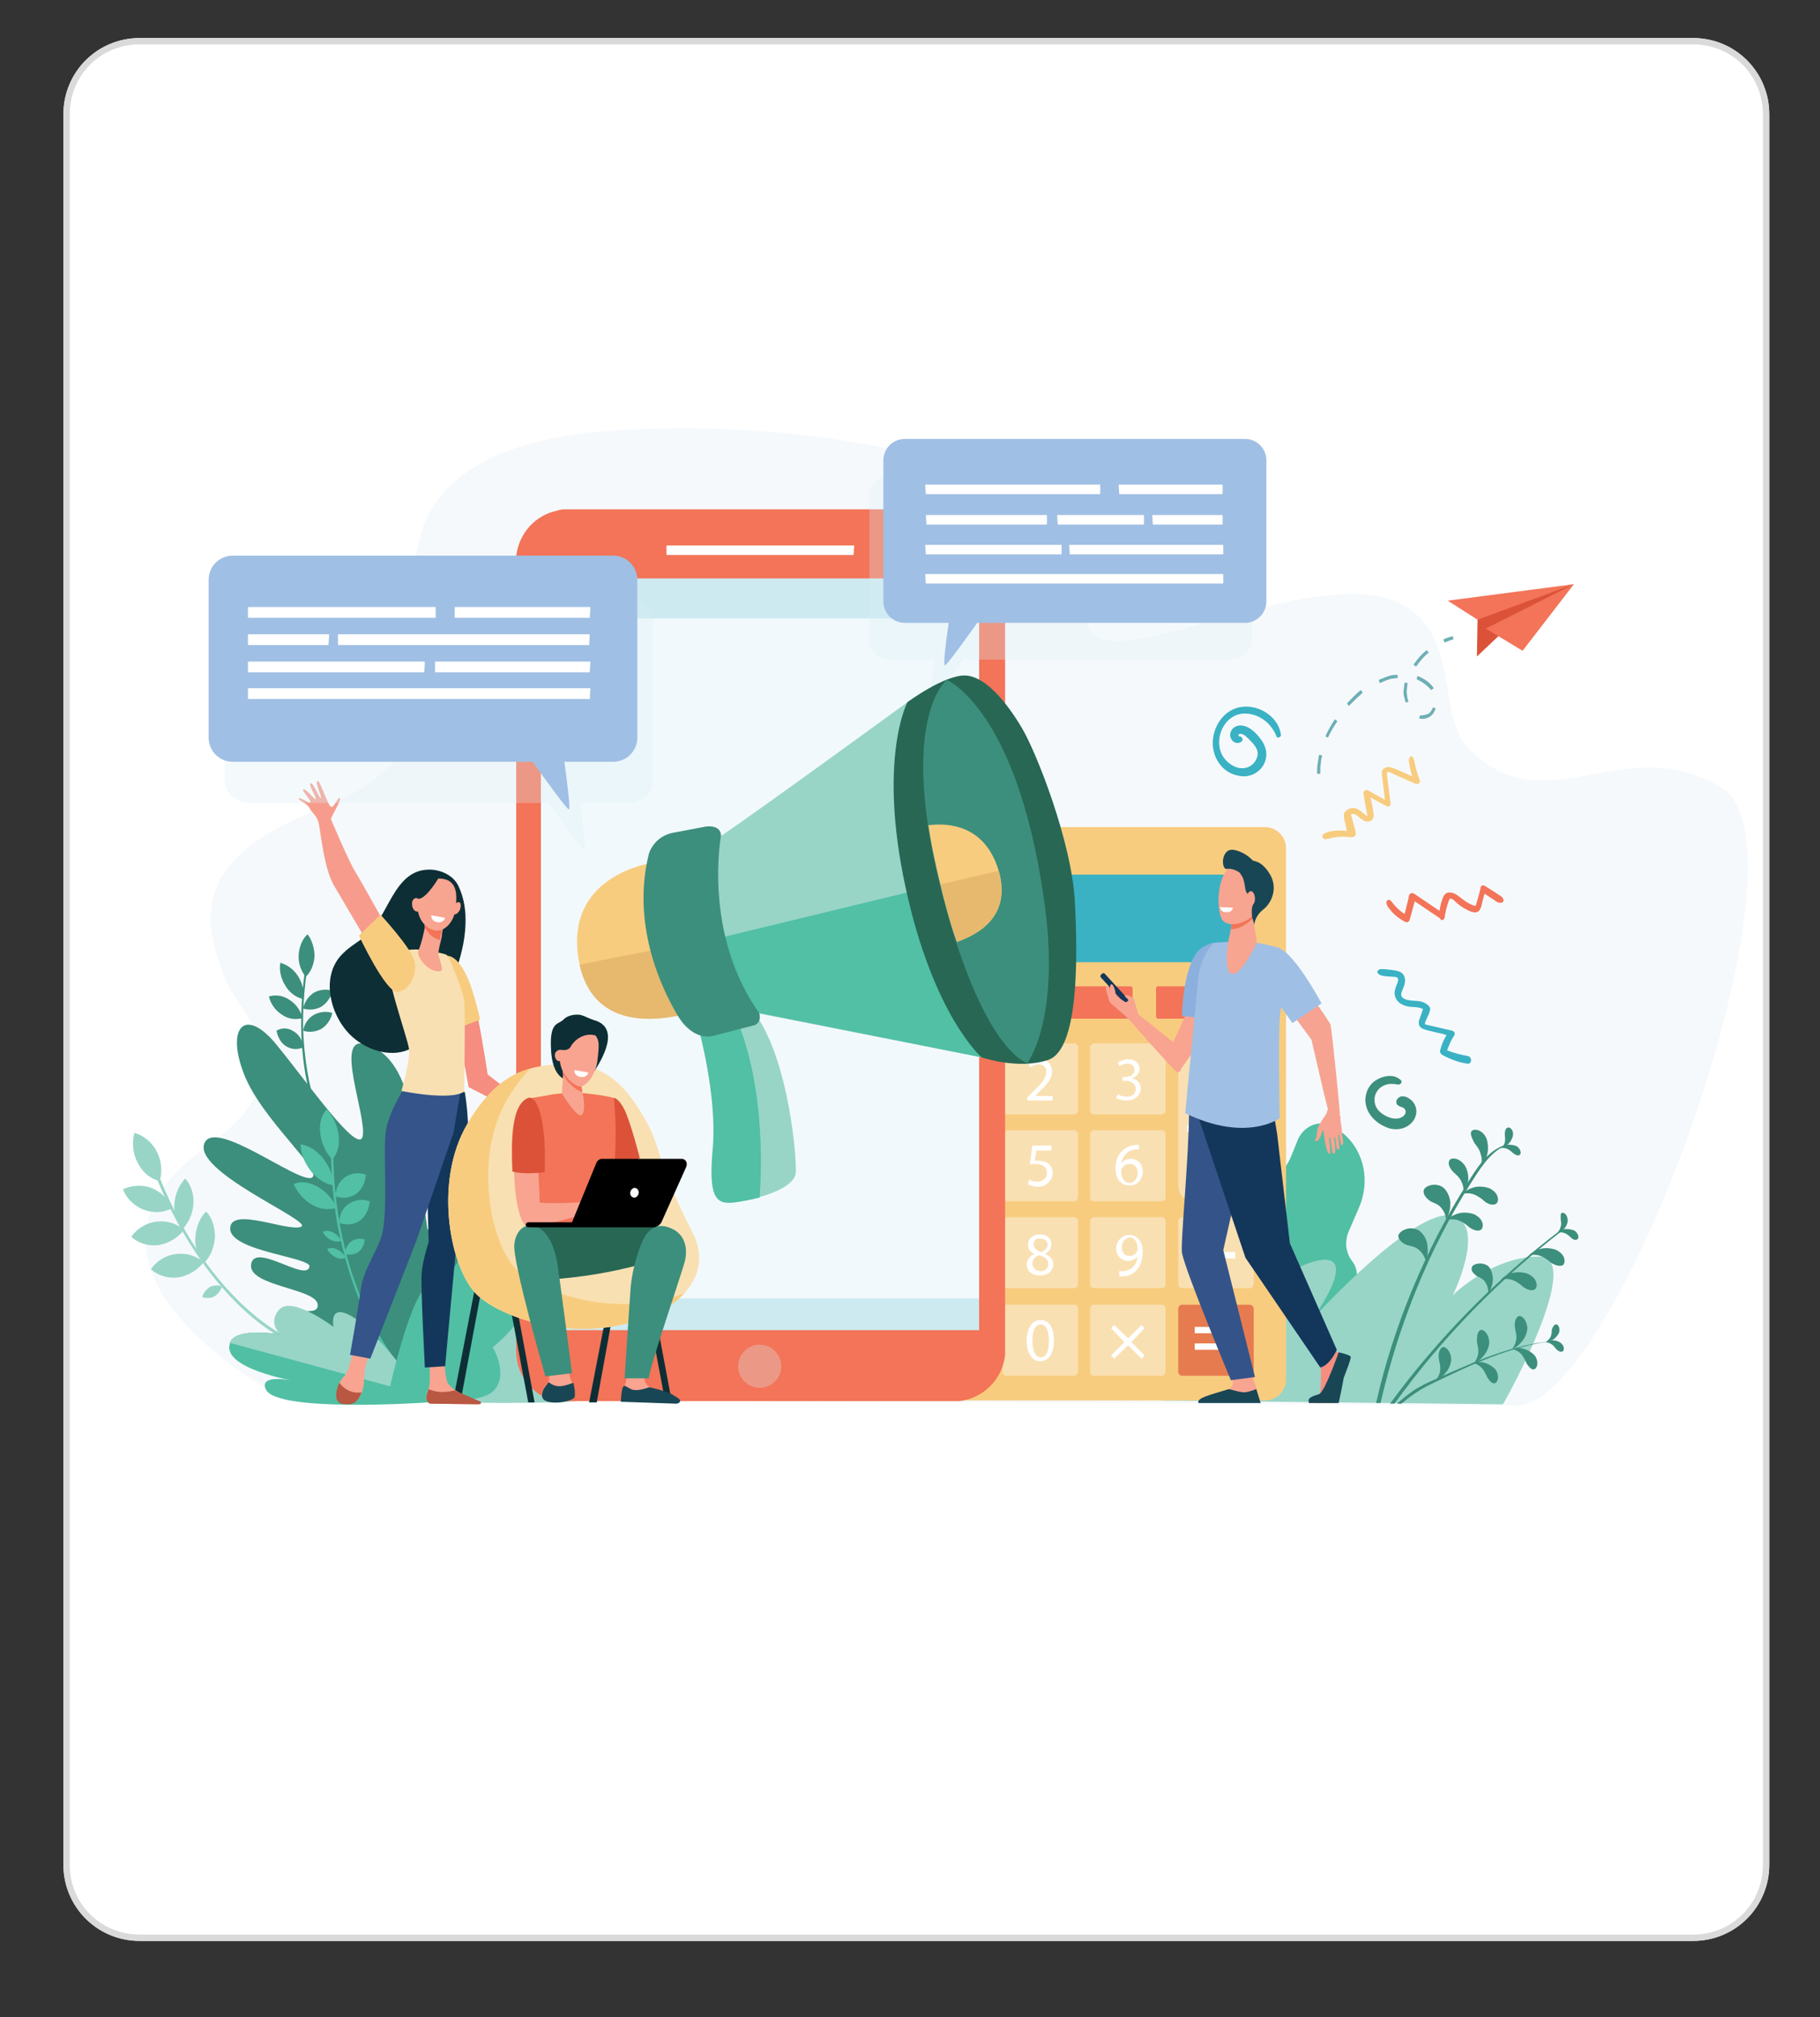 <?xml version="1.0" encoding="utf-8"?>
<!-- Generator: Adobe Illustrator 27.2.0, SVG Export Plug-In . SVG Version: 6.00 Build 0)  -->
<svg version="1.1" id="Layer_1" xmlns="http://www.w3.org/2000/svg" xmlns:xlink="http://www.w3.org/1999/xlink" x="0px" y="0px"
	 viewBox="0 0 287 318" style="enable-background:new 0 0 287 318;" xml:space="preserve">
<rect x="0" y="0" width="287" height="318" fill="#333333" stroke="none"/>
<style type="text/css">
	.st0{fill:#FFFFFF;}
	.st1{fill:none;stroke:#DADADA;}
	.st2{fill:none;}
	.st3{opacity:0.1;fill:#A0BFE4;}
	.st4{fill:#3C8F7C;}
	.st5{fill:#98D5C7;}
	.st6{fill:#51C0A5;}
	.st7{fill:#51BFA4;}
	.st8{fill:#0D2E35;}
	.st9{fill:#F8CC7F;}
	.st10{fill:#F37458;}
	.st11{fill:#3AB2C4;}
	.st12{fill:#F79C8D;}
	.st13{fill:#F58D80;}
	.st14{fill:#F8A491;}
	.st15{fill:#13375B;}
	.st16{fill:#34548A;}
	.st17{fill:#F9E0B2;}
	.st18{fill:#F7A490;}
	.st19{fill:#B85742;}
	.st20{opacity:0.5;fill:#3AB2C4;}
	.st21{fill:#E77B50;}
	.st22{fill:#F2F9FD;}
	.st23{opacity:0.3;fill:#D9EDF5;}
	.st24{opacity:0.2;fill:#3AB2C4;}
	.st25{fill:#A0BFE4;}
	.st26{fill:#E6B96F;}
	.st27{fill:#276754;}
	.st28{opacity:0.3;fill:#3C8F7C;}
	.st29{fill:#DC5239;}
	.st30{fill:#6DAFB4;}
	.st31{fill:#345489;}
	.st32{fill:#8CB0DD;}
	.st33{fill:#194655;}
	.st34{fill:#F7A391;}
	.st35{fill:#F27458;}
</style>
<g>
	<path class="st0" d="M22,6h245c6.6,0,12,5.4,12,12v276c0,6.6-5.4,12-12,12H22c-6.6,0-12-5.4-12-12V18C10,11.4,15.4,6,22,6z"/>
	<path class="st1" d="M22,6.5h245c6.4,0,11.5,5.1,11.5,11.5v276c0,6.4-5.1,11.5-11.5,11.5H22c-6.4,0-11.5-5.1-11.5-11.5V18
		C10.5,11.6,15.6,6.5,22,6.5z"/>
</g>
<rect x="173.1" y="193.4" class="st2" width="69.8" height="69.8"/>
<g>
	<path class="st3" d="M97.8,67.8c39.2-2.3,80.4,9.6,74.3,26.8c-6,17.2,32.3-6.1,47.7,0.1c10.9,4.4,6.5,17.8,11.8,23.3
		c12.1,12.4,24.5-3.2,39.9,6.2c15.4,9.4-16.1,96.9-32.2,97.4l-183.4-1.1l-13.2-1.2c0,0-36.4-19.9-10.4-38.3
		c17.6-12.4,4.9-21.4,3-27.1c-2.2-6.5-7.3-17.9,15-26.3s16.6-26.6,16-30.3C65.9,93.3,58.6,70,97.8,67.8L97.8,67.8z"/>
	<g>
		<g>
			<path class="st4" d="M53.2,181.6c-4.2-6.3-5.2-14-5.4-19.4c-0.1-5.8,0.8-10.3,0.8-10.3l-0.3-0.1c0,0-0.9,4.5-0.8,10.4
				c0.1,5.4,1.1,13.3,5.4,19.6L53.2,181.6z"/>
		</g>
		<g>
			<path class="st4" d="M49.6,150.8c-0.1,1.3-0.6,2.5-1.4,3.2c-0.7-0.9-1.2-2.1-1.1-3.5c0.1-1.3,0.6-2.5,1.4-3.2
				C49.2,148.2,49.6,149.5,49.6,150.8z"/>
		</g>
		<g>
			<path class="st4" d="M47,153.9c0.7,1.1,1,2.4,0.8,3.6c-1-0.2-2.1-0.9-2.8-2.1c-0.7-1.1-1-2.4-0.8-3.6
				C45.3,152.1,46.3,152.8,47,153.9z"/>
		</g>
		<g>
			<path class="st4" d="M45.6,157.6c1.1,0.7,1.8,1.7,2.1,2.9c-1,0.3-2.2,0.2-3.2-0.5c-1.1-0.7-1.8-1.7-2.1-2.9
				C43.4,156.8,44.5,156.9,45.6,157.6z"/>
		</g>
		<g>
			<path class="st4" d="M46.3,162.6c0.9,0.5,1.4,1.5,1.6,2.5c-0.9,0.4-1.8,0.4-2.7-0.1c-0.9-0.5-1.4-1.5-1.6-2.5
				C44.4,162,45.4,162,46.3,162.6z"/>
		</g>
		<g>
			<path class="st4" d="M49.5,156.5c0.9-0.5,2-0.6,2.9-0.3c-0.2,1-0.8,1.9-1.7,2.5c-0.9,0.5-2,0.6-2.9,0.3
				C48,158,48.6,157.1,49.5,156.5z"/>
		</g>
		<g>
			<path class="st4" d="M49.5,160c0.9-0.5,2-0.6,2.9-0.3c-0.2,1-0.8,1.9-1.7,2.5c-0.9,0.5-2,0.6-2.9,0.3
				C48,161.4,48.6,160.5,49.5,160z"/>
		</g>
	</g>
	<g>
		<g>
			<path class="st5" d="M48.9,212.5c-8.8-3.2-15-10.9-18.7-16.8c-3.9-6.4-5.8-12.1-5.8-12.1l-0.4,0.2c0,0.1,1.9,5.8,5.9,12.2
				c3.7,5.9,9.9,13.7,18.9,17L48.9,212.5z"/>
		</g>
		<g>
			<path class="st5" d="M24.7,181.5c0.8,1.5,0.9,3.2,0.5,4.7c-1.4-0.3-2.7-1.3-3.5-2.9c-0.8-1.5-0.9-3.2-0.5-4.7
				C22.6,179,23.9,180,24.7,181.5z"/>
		</g>
		<g>
			<path class="st5" d="M23.9,187.3c1.5,0.6,2.7,1.8,3.2,3.2c-1.3,0.7-2.9,0.8-4.5,0.2c-1.5-0.6-2.7-1.8-3.2-3.2
				C20.7,186.9,22.3,186.7,23.9,187.3z"/>
		</g>
		<g>
			<path class="st5" d="M24.7,192.6c1.6-0.2,3.2,0.3,4.3,1.3c-0.9,1.2-2.3,2.1-4,2.4c-1.6,0.2-3.2-0.3-4.3-1.3
				C21.6,193.7,23,192.8,24.7,192.6z"/>
		</g>
		<g>
			<path class="st5" d="M27.8,197.7c1.6-0.2,3.2,0.3,4.3,1.3c-0.9,1.2-2.3,2.1-4,2.4c-1.6,0.2-3.2-0.3-4.3-1.3
				C24.7,198.8,26.1,197.9,27.8,197.7z"/>
		</g>
		<g>
			<path class="st5" d="M27.5,189.8c0.1-1.6,0.8-3,1.7-4c0.9,1,1.4,2.4,1.3,4c-0.1,1.6-0.8,3-1.7,4
				C27.9,192.8,27.4,191.4,27.5,189.8z"/>
		</g>
		<g>
			<path class="st5" d="M30.8,195.1c0.1-1.6,0.7-3.1,1.7-4.1c0.9,0.9,1.4,2.4,1.4,4c-0.1,1.6-0.7,3.1-1.7,4.1
				C31.2,198.1,30.7,196.7,30.8,195.1z"/>
		</g>
		<g>
			<path class="st5" d="M33.1,202.9c0.6-0.3,1.3-0.3,1.9-0.1c-0.2,0.7-0.6,1.2-1.2,1.6c-0.6,0.3-1.3,0.3-1.9,0.1
				C32,203.9,32.5,203.3,33.1,202.9z"/>
		</g>
	</g>
	<path class="st4" d="M70.1,204c0,0,6.9-15.2,4.6-18.6c-3.2-4.7-7.1,9.7-7.3,8.4c-1.8-11.9-1.4-27-9.9-29.2
		c-4.8-1.3,0.3,11.2-0.3,14.5c-0.6,3.2-8.6-8.3-13.6-14.4c-5-6.1-8-2.7-5.1,4.7c2.8,7.2,12.8,15.5,10.6,16.3
		c-2.3,0.7-14.9-9.2-16.8-5.6c-2.3,4.5,17.1,12.4,15.2,13.3c-2,0.9-11.2-3.3-11.2,0.3c0,3.6,12.8,4.5,12.5,6
		c-0.5,2.5-8.6-3.9-9.2-0.4c-0.6,3.6,10.9,3.8,10.5,6.6c-0.2,1.6-3.1-0.1-3.7,2.1c-1.2,5,17,12.1,17,12.1L70.1,204z"/>
	<path class="st5" d="M82.5,207.3c2.8,1.3,2,4.5,2,4.5s7.5-5.9,10.3-2.4c2.8,3.4,1.3,10.1-2,11.2c-3.3,1.1-31.9,0.3-31.9,0.3
		S80,206.2,82.5,207.3z"/>
	<g>
		<g>
			<g>
				<path class="st6" d="M62.9,215.6l0.3-0.2c-6-7.3-8.6-16.5-9.7-22.9c-1.2-7-0.9-12.2-0.9-12.3l-0.4-0.1c0,0.1-0.2,5.4,0.9,12.4
					C54.3,198.9,56.8,208.2,62.9,215.6z"/>
			</g>
			<g>
				<path class="st6" d="M53.4,179c0.2,1.6-0.2,2.9-1,3.8c-1-1-1.7-2.5-1.9-4.1c-0.2-1.6,0.2-2.9,1-3.8
					C52.5,175.9,53.2,177.4,53.4,179z"/>
			</g>
			<g>
				<path class="st6" d="M51,182.7c1,1.3,1.6,2.8,1.6,4.2c-1.2-0.2-2.6-1-3.6-2.3c-1-1.3-1.6-2.8-1.6-4.2
					C48.7,180.6,50,181.4,51,182.7z"/>
			</g>
			<g>
				<path class="st6" d="M50.1,187.1c1.4,0.8,2.4,2,3,3.3c-1.1,0.4-2.5,0.3-3.8-0.4c-1.4-0.8-2.4-2-3-3.3
					C47.3,186.2,48.7,186.3,50.1,187.1z"/>
			</g>
			<g>
				<path class="st6" d="M52.5,194.3c0.6,0.3,1.1,0.8,1.3,1.3c-0.4,0.2-1,0.2-1.6-0.1c-0.6-0.3-1.1-0.8-1.3-1.3
					C51.3,194,51.9,194,52.5,194.3z"/>
			</g>
			<g>
				<path class="st6" d="M53.2,197c0.6,0.3,1.1,0.8,1.3,1.3c-0.4,0.2-1,0.2-1.6-0.1c-0.6-0.3-1.1-0.8-1.3-1.3
					C52.1,196.7,52.7,196.7,53.2,197z"/>
			</g>
			<g>
				<path class="st6" d="M54.4,185.6c1-0.7,2.2-0.8,3.3-0.4c-0.1,1.2-0.6,2.3-1.5,3c-1,0.7-2.2,0.8-3.3,0.4
					C52.9,187.5,53.4,186.3,54.4,185.6z"/>
			</g>
			<g>
				<path class="st6" d="M55,189.8c1-0.7,2.2-0.8,3.3-0.4c-0.1,1.2-0.6,2.3-1.5,3s-2.2,0.8-3.3,0.4C53.5,191.6,54,190.4,55,189.8z"
					/>
			</g>
			<g>
				<path class="st6" d="M55.4,195.7c0.6-0.4,1.4-0.5,2.1-0.3c0,0.8-0.4,1.5-1,2c-0.6,0.4-1.4,0.5-2.1,0.3
					C54.4,196.9,54.8,196.2,55.4,195.7z"/>
			</g>
		</g>
	</g>
	<path class="st7" d="M67.5,221.1c0,0-8.8-11.3-12.5-13c-3.9-1.8-0.5,4.5-0.5,4.5s-8.4-8.2-10.3-6.2c-2,2.1,0.1,4,0.1,4
		s-7-1.3-8,1.3c-1.6,4,10,6,10,6s-5.5-1.2-4.4,1.3C43.4,222.8,67.5,221.1,67.5,221.1z"/>
	<path class="st5" d="M36.2,211.7c1-2.6,8-1.3,8-1.3s-2.1-1.9-0.1-4c2-2.1,8.5,2.8,8.5,2.8s-1-4.5,3.9-1
		c3.5,2.5,10.3,11.8,10.3,11.8L36.2,211.7z"/>
	<g>
		<g>
			<path class="st7" d="M61,220.9c0,0,14,1,16.7-1.5c2.7-2.5,0-7,0-7s4.8-3.8,4.7-6.3c-0.1-2.5-3.2-1.2-3.2-1.2s5.3-6.8,4-8.1
				c-2.3-2.4-8.5,4.7-8.5,4.7s1.8-3.4-0.1-3.9c-2.9-0.8-5,7.5-5,7.5s0.5-3.3-1.5-2.9C64.7,202.9,61,220.9,61,220.9z"/>
		</g>
	</g>
	<polygon class="st8" points="72.6,221.1 71.4,221.1 75.8,198.4 76.8,198.6 	"/>
	<path class="st7" d="M203.6,182.3l1.1-2.7c0.9-2,3.1-3,5-2.2l0,0c4.8,2.1,6.8,7.9,4.6,13l-1.6,3.7c-0.7,1.6-0.5,3.4,0.5,4.7
		c0.9,1.1,1,2.7,0.4,4.1l-0.9,2c-0.9,2.1-2.7,3.7-4.8,4.3c-1.2,0.4-2.3,1.3-2.9,2.7l-1.2,2.8c-1.3,3.1-4.7,4.5-7.6,3.3l-1.6-0.7
		c-2.9-1.3-4.1-4.8-2.8-7.8l0,0c2.2-3.7,2-6.4,1.2-8.3c-1.1-2.7-1.1-5.9,0.1-8.7l0.2-0.4c1.3-2.9,3.8-5.2,6.7-6.1
		C201.3,185.5,202.7,184.5,203.6,182.3z"/>
	<path class="st5" d="M183.1,220.8c2.3-3,15.2-19,23.4-21.7c9.1-3,0.5,8.8,0.5,8.8s16.2-17.8,22.1-16.2c5.4,1.5,0,12.5,0,12.5
		s6.1-6.1,13.6-6.1c7.2,0-5,22.2-5.7,23.3L183.1,220.8z"/>
	<g>
		<g>
			<path class="st4" d="M231.9,186.6c-6.6,10.4-11.4,22.4-14.2,34.6l-0.7,0c2.7-12,7.7-24.1,14.3-34.5c1.5-2.4,3.2-5.3,6.1-6.2
				c0.1,0,0.1,0.1,0,0.1C234.9,181.7,233.3,184.4,231.9,186.6z"/>
		</g>
		<g>
			<path class="st4" d="M219.2,221.3c7.4-10.1,16.5-19.5,27.2-27.6c0.1-0.1,0.3,0.1,0.1,0.2c-10.1,7.8-19.1,17-26.6,27.4
				L219.2,221.3z"/>
		</g>
		<path class="st4" d="M232.5,180.2c0.2,0.3,0.8,0.9,1,1.8c0.3,0.8,0.1,1.8,0,1.8c0,0,0.8-0.7,1-1.7c0.3-1,0.1-2.5-0.3-3
			c-0.7-1.1-1.9-1.2-2.2-0.7C231.8,178.9,232.2,179.6,232.5,180.2z"/>
		<path class="st4" d="M234.1,189.4c-0.2-0.2-0.9-0.8-1.7-1.1c-0.8-0.3-1.8-0.1-1.8-0.1c0,0,0.7-0.7,1.8-1c1-0.3,2.5,0,2.9,0.4
			c1.1,0.7,1.1,1.9,0.6,2.2C235.3,190.1,234.6,189.8,234.1,189.4z"/>
		<path class="st4" d="M231.7,193.5c-0.2-0.2-0.9-0.8-1.7-1.1c-0.8-0.3-1.8-0.1-1.8-0.1c0,0,0.7-0.7,1.8-1c1-0.3,2.5,0,2.9,0.4
			c1.1,0.7,1.1,1.9,0.6,2.2C233,194.2,232.3,193.9,231.7,193.5z"/>
		<path class="st4" d="M240.2,202.9c-0.2-0.2-0.9-0.8-1.7-1.1c-0.8-0.3-1.8-0.1-1.8-0.1c0,0,0.7-0.7,1.8-1c1-0.3,2.5,0,2.9,0.4
			c1.1,0.7,1.1,1.9,0.6,2.2C241.5,203.6,240.8,203.3,240.2,202.9z"/>
		<path class="st4" d="M244.6,199.1c-0.2-0.2-0.9-0.8-1.7-1.1c-0.8-0.3-1.8-0.1-1.8-0.1c0,0,0.7-0.7,1.8-1c1-0.3,2.5,0,2.9,0.4
			c1.1,0.7,1.1,1.9,0.6,2.2C245.8,199.7,245.1,199.4,244.6,199.1z"/>
		<path class="st4" d="M229.2,184.8c0.2,0.2,1,0.8,1.3,1.6c0.4,0.8,0.3,1.8,0.3,1.8c0,0,0.6-0.8,0.7-1.9c0.2-1.1-0.3-2.5-0.8-2.9
			c-0.9-1-2.1-0.9-2.2-0.3C228.3,183.6,228.7,184.3,229.2,184.8z"/>
		<path class="st4" d="M225.6,189.4c0.3,0.2,1.3,0.4,1.8,1.2c0.6,0.7,0.7,1.9,0.6,1.8c-0.1,0.1,0.7-1.1,0.7-2.4
			c0.1-1.3-0.7-2.6-1.3-2.9c-1.2-0.7-2.8-0.1-2.9,0.6C224.4,188.4,225,189,225.6,189.4z"/>
		<path class="st4" d="M221.9,196.3c0.3,0.1,1.4,0.2,2,0.9c0.7,0.6,1,1.7,0.9,1.7c0,0.1,0.5-1.2,0.3-2.5c-0.1-1.3-1.1-2.5-1.8-2.6
			c-1.3-0.5-2.8,0.4-2.8,1.1C220.6,195.6,221.3,196.1,221.9,196.3z"/>
		<path class="st4" d="M232.9,201.2c0.2,0.1,1.1,0.4,1.4,1.1c0.4,0.6,0.4,1.6,0.4,1.5c0,0,0.7-0.9,0.7-1.9c0.1-1-0.4-2.2-0.9-2.4
			c-1-0.6-2.3-0.2-2.4,0.3C231.9,200.4,232.4,200.8,232.9,201.2z"/>
		<path class="st4" d="M238.6,181.8c-0.1-0.1-0.5-0.5-1-0.7c-0.5-0.2-1.1-0.1-1.1-0.1c0,0,0.4-0.4,1.1-0.5c0.6-0.1,1.5,0.1,1.7,0.3
			c0.6,0.5,0.6,1.2,0.3,1.3C239.3,182.3,238.9,182,238.6,181.8z"/>
		<path class="st4" d="M237.3,178.9c0,0.2,0.1,0.7,0,1.2c-0.1,0.5-0.6,0.9-0.6,0.9c0,0,0.6-0.1,1.1-0.6c0.5-0.4,0.8-1.2,0.8-1.6
			c0-0.8-0.6-1.2-0.9-1C237.3,178,237.3,178.5,237.3,178.9z"/>
		<path class="st4" d="M247.7,195.1c-0.1-0.1-0.5-0.5-1-0.7c-0.5-0.2-1.1-0.1-1.1-0.1c0,0,0.4-0.4,1.1-0.5c0.6-0.1,1.5,0.1,1.7,0.3
			c0.6,0.5,0.6,1.2,0.3,1.3C248.4,195.6,248,195.4,247.7,195.1z"/>
		<path class="st4" d="M246.1,192.2c0,0.2,0.2,0.7,0,1.2c-0.1,0.5-0.5,1-0.5,1c0,0,0.6-0.1,1-0.6c0.5-0.5,0.7-1.3,0.6-1.6
			c-0.1-0.8-0.7-1.2-1-0.9C246.1,191.3,246.1,191.8,246.1,192.2z"/>
	</g>
	<path class="st4" d="M238.9,209.3c0,0.3,0.3,1.1,0.2,1.9c-0.1,0.8-0.7,1.6-0.7,1.5c0,0,0.9-0.3,1.5-1.1c0.7-0.7,1.1-2,0.9-2.6
		c-0.2-1.2-1.1-1.8-1.5-1.4C238.9,208,238.8,208.7,238.9,209.3z"/>
	<path class="st4" d="M232.9,211.5c0,0.3,0.3,1.1,0.2,1.9c-0.1,0.8-0.7,1.6-0.7,1.5c0,0,0.9-0.3,1.5-1.1c0.7-0.7,1.1-2,0.9-2.6
		c-0.2-1.2-1.1-1.8-1.5-1.4C232.9,210.2,232.9,210.9,232.9,211.5z"/>
	<path class="st4" d="M226.9,214.2c0,0.3,0.3,1.1,0.2,1.9c-0.1,0.8-0.7,1.6-0.7,1.5c0,0,0.9-0.3,1.5-1.1c0.7-0.7,1.1-2,0.9-2.6
		c-0.2-1.2-1.1-1.8-1.5-1.4C226.9,212.9,226.8,213.6,226.9,214.2z"/>
	<path class="st4" d="M240.7,214.9c-0.1-0.2-0.4-1-0.9-1.5c-0.5-0.5-1.4-0.8-1.4-0.7c0,0,0.8-0.3,1.7-0.1c0.9,0.2,1.9,0.9,2.1,1.4
		c0.5,1,0.1,1.9-0.4,1.9C241.4,215.9,241,215.4,240.7,214.9z"/>
	<path class="st4" d="M234.5,217.1c-0.1-0.2-0.4-1-0.9-1.5c-0.5-0.5-1.4-0.8-1.4-0.7c0,0,0.8-0.3,1.7-0.1c0.9,0.2,1.9,0.9,2.1,1.4
		c0.5,1,0.1,1.9-0.4,1.9C235.2,218.1,234.8,217.6,234.5,217.1z"/>
	<path class="st4" d="M245.4,212.7c-0.1-0.1-0.4-0.6-0.8-0.8c-0.4-0.3-1-0.3-0.9-0.3c0,0,0.5-0.3,1.1-0.3c0.6,0,1.3,0.3,1.5,0.6
		c0.5,0.5,0.3,1.2,0,1.2C246,213.2,245.6,212.9,245.4,212.7z"/>
	<path class="st4" d="M244.7,209.7c0,0.2,0,0.7-0.2,1.1c-0.2,0.4-0.7,0.8-0.7,0.7c0,0,0.6,0,1.1-0.3c0.5-0.3,1-1,1-1.3
		c0.1-0.7-0.3-1.2-0.6-1.1C244.9,209,244.8,209.4,244.7,209.7z"/>
	<path class="st9" d="M213.2,132c0.4,0,0.7-0.4,0.6-0.7c-0.1-0.5-0.3-1.1-0.4-1.6c-0.3-1.2-0.4-1.2-0.3-1.3c0.2-0.2,0.7,0,0.9,0.2
		c0.4,0.3,0.7,0.6,1.1,0.8c0.8,0.4,1.7-0.1,1.5-1.1c-0.1-0.9-0.3-1.8-0.5-2.6c0.9,0.5,1.7,1,2.6,1.4c0.3,0.2,0.6-0.1,0.6-0.4
		c-0.1-0.8-0.4-3.1-0.5-3.8c0-0.2-0.2-1.1,0-1.2c0.2-0.1,0.8,0.3,0.9,0.3c0.8,0.4,1.1,0.5,3.6,1.6c0.3,0.1,0.7-0.2,0.6-0.5
		c-1.1-3.1-0.7-3.3-1.2-3.8c-0.1-0.1-0.3-0.1-0.4,0.1c-0.2,0.4-0.2,0.5,0.1,1.9c0.1,0.4,0.2,0.7,0.3,1.1c-3.1-1.4-3.8-1.8-4.5-1.2
		c-0.5,0.4-0.3,0.6,0.2,4.9c-0.9-0.5-1.8-1-2.7-1.5c-0.3-0.2-0.7,0.1-0.7,0.5c0.5,3.1,0.6,3.2,0.6,3.5c0,0,0.2,0.1-0.1,0
		c-0.4-0.2-1-1-1.9-1.2c-0.7-0.1-1.6,0.3-1.7,1.1c0,0.5,0.1,0.7,0.5,2.5c-0.9-0.1-1.8-0.1-2.7,0.1c-0.4,0.1-0.7,0.2-1,0.4
		c-0.3,0.2-0.2,0.7,0.2,0.8C209.8,132.3,210.5,131.7,213.2,132z"/>
	<path class="st10" d="M227.8,144.7c0.1-0.8,0.3-1.6,0.6-2.5c0.1-0.2,0.1-0.5,0.3-0.5c0.5-0.1,0.8,0.7,2.2,1.5
		c0.6,0.3,1.8,1.1,2.4,0.3c0.3-0.4,0.4-1,0.5-1.5c0.1-0.4,0.2-0.7,0.3-1.1c2.2,1.4,2,1.5,2.7,1.4c0.2,0,0.3-0.2,0.3-0.4
		c-0.2-0.6-0.1-0.4-2.9-2.2c-0.3-0.2-0.7-0.1-0.7,0.2c-0.1,0.5-0.7,2.7-0.8,2.9c0,0-0.1,0-0.2,0c-1-0.3-1.8-1-2.6-1.6
		c-0.7-0.5-1.7-0.8-2.2,0c-0.3,0.5-0.6,1.6-0.7,2.4c-1.3-0.9-2.7-1.8-4-2.7c-0.3-0.2-0.7-0.1-0.8,0.3c-0.2,1-0.5,2-0.7,2.9
		c-0.8-0.5-1.5-1.2-2.1-2c-0.4-0.6-1.4,0-0.2,1.3c0.6,0.8,1.4,1.4,2.3,1.9c0.3,0.2,0.7,0.1,0.8-0.3c0.3-1,0.5-1.9,0.8-2.9
		c1.3,0.9,2.7,1.8,4,2.7C227.3,145.3,227.7,145,227.8,144.7z"/>
	<path class="st11" d="M227.1,165.6c-0.1,0.3,0.1,0.5,0.3,0.7c1.3,0.7,2.6,1.2,4,1.4c0.7,0.1,0.8-1,0.1-1.2
		c-1.1-0.2-2.3-0.5-3.3-0.9c0.3-0.8,0.6-1.6,1.1-2.3c0.2-0.3,0.1-0.7-0.3-0.8c-0.9-0.2-4.3-1-4.3-1c0,0,0,0,0-0.1
		c0-0.4,0.7-1.5,0.8-2.1c0.2-0.6-0.6-1.1-1.1-1.3c-1-0.4-2.3,0-3.2-0.7c-0.8-0.7,0.7-1.8,0.3-3.2c-0.3-1.1-1.4-1.1-3.1-1.3
		c-0.4,0-0.8-0.1-1.1,0.2c-0.1,0.1-0.1,0.2-0.1,0.3c0.3,0.6,1,0.6,2.5,0.7c0.2,0,0.5,0,0.7,0.2c0.4,0.6-0.8,1.6-0.4,2.9
		c0.3,1,1.2,1.4,2.1,1.6c0.7,0.1,1.6,0,2.3,0.4c-0.2,0.6-0.4,1.1-0.6,1.7c-0.2,0.6,0,1.2,0.6,1.4c0.7,0.3,1.5,0.4,2.2,0.6
		c0.5,0.1,1,0.2,1.5,0.4C227.6,164,227.3,164.8,227.1,165.6z"/>
	<path class="st11" d="M199,116.8c-2.9-4.2-5.6-2-4.9-0.4c0.3,0.7,1.1,1,1.7,0.5c0.3-0.2,0.1-0.8-0.3-0.8c-0.3,0-0.3-0.4,0.1-0.4
		c0.5,0,0.9,0.4,1.2,0.7c0.7,0.7,1.7,1.6,1.5,2.7c-0.3,1.7-2.4,2.9-4.5,1.2c-3.1-2.4-1.2-8,2.7-7.8c2.2,0.1,4,1.6,4.8,3.6
		c0.1,0.4,0.7,0.1,0.7-0.2c-0.3-2.7-3.1-4.6-5.7-4.5c-2.7,0.1-4.6,2.3-5,4.9c-0.4,2.7,1.2,5.5,4,6C198.3,123,201,119.8,199,116.8z"
		/>
	<path class="st4" d="M222.8,173.7c-0.5-0.6-1.7-1.3-2.4-0.5c-0.3,0.3-0.3,0.9,0.1,1.1c0.4,0.3,0.9,0.2,1.1,0.7
		c0.2,0.4-0.1,0.9-0.5,1.1c-1.1,0.7-2.8-0.1-3.6-0.9c-1.3-1.3-0.9-3.6,1.1-4.2c0.6-0.2,1.3-0.1,1.9,0c0.4,0,0.7-0.5,0.4-0.7
		c-1.1-1.1-3-0.7-4.2,0.2c-1.2,0.9-1.7,2.7-1.2,4.1c0.5,1.6,2,2.8,3.6,3.3C222.3,178.7,224.4,175.7,222.8,173.7z"/>
	<g>
		<path class="st8" d="M73.4,145.8c0.1-2.1-0.2-4.2-1.1-6.1c-0.8-1.7-2.8-2.6-4.6-2.6c-5.7,0-6.4,7.6-10.1,10.5
			c-1.1,0.9-2.4,1.6-3.4,2.6c-3.9,3.6-2.1,10.2,1.4,13.3c2.5,2.2,6.4,3.4,9.4,1.7c1.6-0.9,2.8-2.4,3.7-4c1.2-2.3,2-4.9,2.9-7.4
			C72.6,151.2,73.3,148.5,73.4,145.8z"/>
		<path class="st12" d="M61.2,146.6c0,0-4.2-7.6-5.2-9.2c-1-1.6-3.7-8-3.8-8.2c-0.1-0.3,1.8-3.3,1.4-3.4c-0.4-0.1-0.9,1.6-1.4,1.4
			c-0.5-0.2-1.8-4.3-2.1-4.1c-0.5,0.4,0.7,2.5,0.5,2.7c-0.3,0.1-1.1-2.4-1.6-2.3c-0.5,0.1,1,2.3,0.8,2.5c-0.1,0.2-1.7-1.9-2-1.5
			c-0.2,0.2,1.4,1.8,1.1,2c-0.3,0.1-1.7-0.9-1.8-0.6c-0.1,0.3,1.3,0.7,1.7,1.5c0.4,0.8,1.2,1.1,1.5,2.6c0.3,1.5,0.8,6.8,2.3,9.5
			c1.6,2.7,5,8.5,5,8.5L61.2,146.6z"/>
		<path class="st13" d="M83.4,174.4l-6.5-5c0,0-0.7-4.7-1.5-8.8c-1.1,0.3-2.1,1.2-3.2,1.5l1.7,9.3l8.6,4.4l2.4,3.1l0.6-3.2
			L83.4,174.4z"/>
		<path class="st9" d="M74.4,155.9c-1.8-5.4-3.8-5.2-3.8-5.2l1.5,11.4c1.1-0.3,2.5-1,3.6-1.3C75.4,159.1,74.8,157.2,74.4,155.9z"/>
		<path class="st14" d="M55.6,213c0,0-0.4,2.8-1.1,3.7c-0.2,0.3-0.7,0.7-0.9,1.2c-0.4,0.9-0.2,2.1,0.1,2.8c0.2,0.4,0,0.4,0.4,0.5
			c1.1,0.3,2.3-0.2,2.8-1.3c0.3-0.6,0.5-1.4,0.5-2.4c0.1-2.6,0.9-3.9,0.9-3.9L55.6,213z"/>
		<path class="st14" d="M67.7,214.3c0,0,0.2,3.2,0,4.2c-0.1,0.6-0.7,1.7-0.4,2.2c0.3,0.5,0.6,0.6,0.6,0.6l7.2,0.1
			c0.4,0,0.1-0.2-0.2-0.5c-0.5-0.4-0.9-0.6-2.6-1.4c-0.1-0.1-0.5-0.3-0.6-0.4c-0.4-0.2-0.7-0.6-1-0.9c-0.5-0.6-0.6-3.4-0.6-3.4
			L67.7,214.3z"/>
		<path class="st15" d="M73.3,172.2c0,0,0.9,5.1,0.3,8.5c-0.6,3.4-3.4,34.7-3.4,34.7l-3.2,0.2c0,0-0.7-13.1-0.5-14.9
			c0.1-1.8,1.1-4.9,1.1-4.9l-0.3-10.6l4-13.9L73.3,172.2z"/>
		<path class="st16" d="M64,171.1c0,0-2.5,3.8-3.1,6.9c-0.6,3.1,0.4,12.7-0.7,16.8c-0.6,2.2-3,5.6-3.3,8.5
			c-0.4,2.9-1.7,10.3-1.7,10.3l3.2,0.6l7.3-18.7l5.8-16.9l1.5-8.7L64,171.1z"/>
		<path class="st17" d="M66,149.7c0,0-3.3-0.2-4.6,1.2c-1.3,1.4,2.9,12.7,3.1,14.5c0.2,1.8-1.2,6.6-1.2,6.6s7.7,1.6,9.9,0.1
			c0,0,0.2-13.1,0-14.4c-0.2-1.3-2.2-6.6-2.7-7.1C70.1,150.2,66,149.7,66,149.7z"/>
		<path class="st18" d="M67.1,145.3c0,0,0,0.1,0,0.3c-0.1,0.8-0.7,3.4-1.1,4.2c-0.5,0.9,1.6,3.7,3.5,3.3c0.6-0.1-0.5-2.6-0.4-2.8
			c0.1-0.5,0.2-1.2,0.4-1.9c0.1-0.4,0.2-0.8,0.2-1.2c0.2-1.1,0.4-1.9,0.4-1.9L67.1,145.3z"/>
		<path class="st10" d="M67.1,145.5c0-0.2,0-0.3,0-0.3l2.9-0.1c0,0-0.2,0.9-0.4,1.9c-0.1,0.4-0.2,0.8-0.2,1.2
			c-0.5-0.1-0.9-0.3-1.4-0.7c-0.5-0.5-0.9-1-1.1-1.6C67,145.8,67.1,145.7,67.1,145.5z"/>
		<path class="st18" d="M69.1,138.5c0,0-1.4-0.2-2.3,1c-0.9,1.1-1.8,4.6,0.4,6.5c2.2,1.9,4.3-0.3,4.6-2.5
			C72.1,141.2,72.3,138.5,69.1,138.5z"/>
		<path class="st18" d="M72.5,143.5c-0.3,0.5-0.7,0.8-1,0.6c-0.3-0.2-0.3-0.7,0-1.2c0.3-0.5,0.7-0.8,1-0.6
			C72.7,142.4,72.7,143,72.5,143.5z"/>
		<path class="st8" d="M69.3,138.2c0,0-1.9,3.3-3.2,3.5c-1.3,0.2-1.5,1.9-1.5,1.9s0.5-4.1,1.8-4.9C67.7,137.9,69.3,138.2,69.3,138.2
			z"/>
		<path class="st19" d="M57,219.5c-1.7,0.3-2.9-0.7-3.5-1.5c-0.4,0.9-0.7,2.1-0.3,2.8c0.3,0.6,1.1,0.6,1.8,0.6c0.7,0,1.2-0.4,1.6-1
			C56.7,220.2,56.9,219.9,57,219.5z"/>
		<path class="st19" d="M71.7,219.2c-1.9,0.5-3.3,0.2-4.1-0.2c-0.2,0.6-0.5,1.3-0.3,1.7c0.2,0.5,0.4,0.6,0.6,0.6
			c1.7,0,6.3,0.1,7.7,0.1c0.2,0,0.3-0.2,0.2-0.4C75.4,220.8,71.8,219.3,71.7,219.2z"/>
		<path class="st18" d="M66.4,142.5c0.1,0.6-0.1,1.1-0.5,1.2c-0.4,0.1-0.8-0.3-0.9-0.9c-0.1-0.6,0.1-1.1,0.5-1.2
			C65.9,141.5,66.3,141.9,66.4,142.5z"/>
		<path class="st9" d="M60,144.2c0,0,4.6,5,5.3,7.1c0.7,2-0.7,4.9-2.6,5.1c-1.9,0.1-6.1-8.9-6.1-8.9L60,144.2z"/>
	</g>
	<g>
		<path class="st9" d="M141.7,130.4h57.8c1.8,0,3.3,1.5,3.3,3.3v83.8c0,1.8-1.5,3.3-3.3,3.3h-57.8c-1.8,0-3.3-1.5-3.3-3.3v-83.8
			C138.4,131.9,139.9,130.4,141.7,130.4z"/>
		<rect x="144.2" y="137.9" class="st11" width="53.4" height="13.8"/>
		<polygon class="st20" points="145.6,139.9 197.6,139.9 197.6,137.9 144.2,137.9 144.2,151.7 145.6,151.7 		"/>
		<path class="st10" d="M159.3,160.6h-14.8c-0.1,0-0.3-0.1-0.3-0.3v-4.5c0-0.1,0.1-0.3,0.3-0.3h14.8c0.1,0,0.3,0.1,0.3,0.3v4.5
			C159.5,160.5,159.4,160.6,159.3,160.6z"/>
		<path class="st10" d="M178.3,160.6h-14.8c-0.1,0-0.3-0.1-0.3-0.3v-4.5c0-0.1,0.1-0.3,0.3-0.3h14.8c0.1,0,0.3,0.1,0.3,0.3v4.5
			C178.6,160.5,178.5,160.6,178.3,160.6z"/>
		<path class="st10" d="M197.4,160.6h-14.8c-0.1,0-0.3-0.1-0.3-0.3v-4.5c0-0.1,0.1-0.3,0.3-0.3h14.8c0.1,0,0.3,0.1,0.3,0.3v4.5
			C197.6,160.5,197.5,160.6,197.4,160.6z"/>
		<path class="st10" d="M155.5,175.7h-10.7c-0.3,0-0.6-0.3-0.6-0.6v-10c0-0.3,0.3-0.6,0.6-0.6h10.7c0.3,0,0.6,0.3,0.6,0.6v10
			C156.1,175.4,155.8,175.7,155.5,175.7z"/>
		<path class="st17" d="M169.4,175.7h-10.7c-0.3,0-0.6-0.3-0.6-0.6v-10c0-0.3,0.3-0.6,0.6-0.6h10.7c0.3,0,0.6,0.3,0.6,0.6v10
			C169.9,175.4,169.7,175.7,169.4,175.7z"/>
		<path class="st17" d="M183.2,175.7h-10.7c-0.3,0-0.6-0.3-0.6-0.6v-10c0-0.3,0.3-0.6,0.6-0.6h10.7c0.3,0,0.6,0.3,0.6,0.6v10
			C183.8,175.4,183.5,175.7,183.2,175.7z"/>
		<path class="st10" d="M155.5,189.4h-10.7c-0.3,0-0.6-0.3-0.6-0.6v-10c0-0.3,0.3-0.6,0.6-0.6h10.7c0.3,0,0.6,0.3,0.6,0.6v10
			C156.1,189.1,155.8,189.4,155.5,189.4z"/>
		<path class="st17" d="M169.4,189.4h-10.7c-0.3,0-0.6-0.3-0.6-0.6v-10c0-0.3,0.3-0.6,0.6-0.6h10.7c0.3,0,0.6,0.3,0.6,0.6v10
			C169.9,189.1,169.7,189.4,169.4,189.4z"/>
		<path class="st17" d="M183.2,189.4h-10.7c-0.3,0-0.6-0.3-0.6-0.6v-10c0-0.3,0.3-0.6,0.6-0.6h10.7c0.3,0,0.6,0.3,0.6,0.6v10
			C183.8,189.1,183.5,189.4,183.2,189.4z"/>
		<path class="st17" d="M195.2,164.5h-7c-1.3,0-2.4,1.1-2.4,2.4v3.4v2.8V187c0,1.3,1.1,2.4,2.4,2.4h7c1.3,0,2.4-1.1,2.4-2.4v-13.7
			v-2.8v-3.4C197.6,165.6,196.6,164.5,195.2,164.5z"/>
		<path class="st10" d="M155.5,203.1h-10.7c-0.3,0-0.6-0.3-0.6-0.6v-10c0-0.3,0.3-0.6,0.6-0.6h10.7c0.3,0,0.6,0.3,0.6,0.6v10
			C156.1,202.9,155.8,203.1,155.5,203.1z"/>
		<path class="st17" d="M169.4,203.1h-10.7c-0.3,0-0.6-0.3-0.6-0.6v-10c0-0.3,0.3-0.6,0.6-0.6h10.7c0.3,0,0.6,0.3,0.6,0.6v10
			C169.9,202.9,169.7,203.1,169.4,203.1z"/>
		<path class="st17" d="M183.2,203.1h-10.7c-0.3,0-0.6-0.3-0.6-0.6v-10c0-0.3,0.3-0.6,0.6-0.6h10.7c0.3,0,0.6,0.3,0.6,0.6v10
			C183.8,202.9,183.5,203.1,183.2,203.1z"/>
		<path class="st17" d="M197.1,203.1h-10.7c-0.3,0-0.6-0.3-0.6-0.6v-10c0-0.3,0.3-0.6,0.6-0.6h10.7c0.3,0,0.6,0.3,0.6,0.6v10
			C197.6,202.9,197.4,203.1,197.1,203.1z"/>
		<path class="st10" d="M155.5,216.9h-10.7c-0.3,0-0.6-0.3-0.6-0.6v-10c0-0.3,0.3-0.6,0.6-0.6h10.7c0.3,0,0.6,0.3,0.6,0.6v10
			C156.1,216.6,155.8,216.9,155.5,216.9z"/>
		<path class="st17" d="M169.4,216.9h-10.7c-0.3,0-0.6-0.3-0.6-0.6v-10c0-0.3,0.3-0.6,0.6-0.6h10.7c0.3,0,0.6,0.3,0.6,0.6v10
			C169.9,216.6,169.7,216.9,169.4,216.9z"/>
		<path class="st17" d="M183.2,216.9h-10.7c-0.3,0-0.6-0.3-0.6-0.6v-10c0-0.3,0.3-0.6,0.6-0.6h10.7c0.3,0,0.6,0.3,0.6,0.6v10
			C183.8,216.6,183.5,216.9,183.2,216.9z"/>
		<path class="st21" d="M197.1,216.9h-10.7c-0.3,0-0.6-0.3-0.6-0.6v-10c0-0.3,0.3-0.6,0.6-0.6h10.7c0.3,0,0.6,0.3,0.6,0.6v10
			C197.6,216.6,197.4,216.9,197.1,216.9z"/>
		<g>
			<path class="st0" d="M152.2,194.6v0.6l-2.7,5.8h-0.9l2.7-5.6v0h-3.1v-0.7H152.2z"/>
		</g>
		<g>
			<path class="st0" d="M161.9,199.4c0-0.8,0.5-1.4,1.2-1.7l0,0c-0.7-0.3-1-0.9-1-1.4c0-1,0.8-1.7,1.9-1.7c1.2,0,1.8,0.8,1.8,1.6
				c0,0.5-0.3,1.1-1,1.5v0c0.8,0.3,1.3,0.9,1.3,1.6c0,1.1-0.9,1.8-2.1,1.8C162.7,201.1,161.9,200.3,161.9,199.4z M165.3,199.3
				c0-0.8-0.5-1.1-1.4-1.4c-0.7,0.2-1.1,0.7-1.1,1.3c0,0.6,0.5,1.2,1.3,1.2C164.8,200.4,165.3,200,165.3,199.3z M163,196.2
				c0,0.6,0.5,1,1.2,1.2c0.5-0.2,1-0.6,1-1.1c0-0.5-0.3-1-1.1-1C163.4,195.1,163,195.6,163,196.2z"/>
		</g>
		<g>
			<path class="st0" d="M166.2,211.3c0,2.1-0.8,3.3-2.2,3.3c-1.2,0-2.1-1.2-2.1-3.2c0-2.1,0.9-3.3,2.2-3.3
				C165.4,208.1,166.2,209.3,166.2,211.3z M162.8,211.4c0,1.6,0.5,2.6,1.3,2.6c0.9,0,1.3-1,1.3-2.6c0-1.6-0.4-2.6-1.3-2.6
				C163.3,208.8,162.8,209.7,162.8,211.4z"/>
		</g>
		<g>
			<path class="st0" d="M176.6,200.4c0.2,0,0.4,0,0.7,0c0.5-0.1,1-0.3,1.3-0.6c0.4-0.4,0.7-0.9,0.8-1.7h0c-0.3,0.4-0.9,0.7-1.5,0.7
				c-1.1,0-1.9-0.9-1.9-1.9c0-1.2,0.9-2.2,2.1-2.2s2.1,1,2.1,2.7c0,1.4-0.5,2.4-1.1,3c-0.5,0.5-1.2,0.8-1.8,0.8
				c-0.3,0-0.6,0.1-0.8,0V200.4z M176.9,196.7c0,0.8,0.5,1.3,1.2,1.3c0.6,0,1-0.3,1.2-0.7c0-0.1,0.1-0.2,0.1-0.3
				c0-1.1-0.4-1.9-1.3-1.9C177.4,195.2,176.9,195.8,176.9,196.7z"/>
		</g>
		<g>
			<path class="st0" d="M150.7,186.9v-1.7h-2.9v-0.6l2.8-4h0.9v3.9h0.9v0.7h-0.9v1.7H150.7z M150.7,184.6v-2.1c0-0.3,0-0.7,0-1h0
				c-0.2,0.4-0.3,0.6-0.5,0.9l-1.5,2.1v0H150.7z"/>
		</g>
		<g>
			<path class="st0" d="M165.8,181.4h-2.4l-0.2,1.6c0.1,0,0.3,0,0.5,0c0.5,0,1,0.1,1.4,0.3c0.5,0.3,0.9,0.8,0.9,1.6
				c0,1.2-1,2.2-2.3,2.2c-0.7,0-1.3-0.2-1.6-0.4l0.2-0.7c0.3,0.2,0.8,0.3,1.3,0.3c0.8,0,1.5-0.5,1.5-1.4c0-0.8-0.6-1.4-1.8-1.4
				c-0.4,0-0.6,0-0.9,0.1l0.4-3h3V181.4z"/>
		</g>
		<g>
			<path class="st0" d="M179.6,181.2c-0.2,0-0.4,0-0.6,0c-1.3,0.2-2,1.2-2.2,2.2h0c0.3-0.4,0.8-0.7,1.5-0.7c1.1,0,1.9,0.8,1.9,2
				c0,1.2-0.8,2.2-2.1,2.2c-1.3,0-2.2-1-2.2-2.7c0-1.2,0.4-2.2,1.1-2.8c0.5-0.5,1.2-0.8,2-0.9c0.3,0,0.5,0,0.6,0V181.2z
				 M179.4,184.9c0-0.9-0.5-1.4-1.3-1.4c-0.5,0-1,0.3-1.2,0.8c-0.1,0.1-0.1,0.2-0.1,0.4c0,1,0.5,1.8,1.4,1.8
				C178.9,186.4,179.4,185.8,179.4,184.9z"/>
		</g>
		<g>
			<path class="st0" d="M149.9,168L149.9,168l-1.1,0.6l-0.2-0.7l1.4-0.7h0.7v6.3h-0.8V168z"/>
		</g>
		<g>
			<path class="st0" d="M162,173.5V173l0.7-0.7c1.6-1.5,2.3-2.4,2.3-3.3c0-0.6-0.3-1.2-1.2-1.2c-0.6,0-1,0.3-1.3,0.5l-0.3-0.6
				c0.4-0.4,1.1-0.6,1.8-0.6c1.4,0,1.9,0.9,1.9,1.8c0,1.2-0.8,2.1-2.2,3.4l-0.5,0.5v0h2.8v0.7H162z"/>
		</g>
		<g>
			<path class="st0" d="M176.3,172.5c0.2,0.2,0.8,0.4,1.4,0.4c1.1,0,1.4-0.7,1.4-1.2c0-0.9-0.8-1.3-1.6-1.3H177v-0.6h0.5
				c0.6,0,1.4-0.3,1.4-1.1c0-0.5-0.3-1-1.1-1c-0.5,0-1,0.2-1.3,0.4l-0.2-0.6c0.3-0.2,1-0.5,1.6-0.5c1.2,0,1.8,0.7,1.8,1.5
				c0,0.7-0.4,1.2-1.2,1.5v0c0.8,0.2,1.4,0.7,1.4,1.6c0,1-0.8,1.9-2.3,1.9c-0.7,0-1.3-0.2-1.6-0.4L176.3,172.5z"/>
		</g>
		<g>
			<ellipse class="st0" cx="150.1" cy="213.7" rx="0.8" ry="0.8"/>
		</g>
		<g>
			<polygon class="st0" points="196.2,177.4 192.2,177.4 192.2,173.4 191.2,173.4 191.2,177.4 187.2,177.4 187.2,178.4 191.2,178.4 
				191.2,182.4 192.2,182.4 192.2,178.4 196.2,178.4 			"/>
		</g>
		<g>
			<polygon class="st0" points="180.5,213.7 178.4,211.6 180.5,209.4 180,208.9 177.9,211 175.7,208.9 175.2,209.4 177.3,211.6 
				175.2,213.7 175.7,214.2 177.9,212.1 180,214.2 			"/>
		</g>
		<g>
			<rect x="188.1" y="197.4" class="st0" width="6.7" height="1"/>
		</g>
		<g>
			<rect x="188.4" y="209.2" class="st0" width="6.7" height="1"/>
		</g>
		<g>
			<rect x="188.4" y="211.8" class="st0" width="6.7" height="1"/>
		</g>
	</g>
	<path class="st10" d="M153,80.5L153,80.5C153,80.5,153,80.5,153,80.5c-0.2-0.1-0.3-0.1-0.5-0.2c-0.1,0-0.1,0-0.2,0
		c-0.1,0-0.1,0-0.2,0c-0.1,0-0.1,0-0.2,0c-0.1,0-0.1,0-0.2,0c-0.1,0-0.1,0-0.2,0c-0.1,0-0.1,0-0.2,0c-0.1,0-0.1,0-0.2,0
		c-0.1,0-0.1,0-0.2,0c-0.1,0-0.2,0-0.3,0c0,0-0.1,0-0.1,0c-0.1,0-0.3,0-0.4,0H89.5c-0.1,0-0.3,0-0.4,0c-0.3,0-0.6,0-0.8,0.1
		c-0.1,0-0.3,0-0.4,0.1c-3.5,0.7-6.1,3.6-6.5,7.2c0,0.3,0,0.6,0,0.8v101.4v23.1c0,3.6,2.3,6.6,5.4,7.7l0,0c0,0,0,0,0,0
		c0.2,0.1,0.3,0.1,0.5,0.2c0.1,0,0.1,0,0.2,0c0.1,0,0.1,0,0.2,0c0.1,0,0.1,0,0.2,0c0.1,0,0.1,0,0.2,0c0.1,0,0.1,0,0.2,0
		c0.1,0,0.1,0,0.2,0c0.1,0,0.1,0,0.2,0c0.1,0,0.1,0,0.2,0c0.1,0,0.2,0,0.3,0c0,0,0.1,0,0.1,0c0.1,0,0.3,0,0.4,0h60.7
		c0.3,0,0.6,0,0.8,0c3.9-0.4,6.9-3.5,7.3-7.3c0-0.3,0-0.6,0-0.8V111.3V88.2C158.4,84.7,156.1,81.6,153,80.5z"/>
	<rect x="85.3" y="91.2" class="st22" width="69.1" height="118.5"/>
	<path class="st0" d="M134.6,87.5h-29.4c0,0-0.1,0-0.1-0.1v-1.3c0,0,0-0.1,0.1-0.1h29.4c0,0,0.1,0,0.1,0.1L134.6,87.5
		C134.7,87.4,134.6,87.5,134.6,87.5z"/>
	<ellipse class="st23" cx="119.8" cy="215.4" rx="3.4" ry="3.4"/>
	<rect x="85.3" y="204.7" class="st24" width="69.1" height="5"/>
	<rect x="85.3" y="91.2" class="st24" width="69.1" height="6.3"/>
	<g>
		<path class="st23" d="M99.2,94.1h-60c-2.1,0-3.8,1.7-3.8,3.8v24.9c0,2.1,1.7,3.8,3.8,3.8h47.3c1.9,2.7,5.4,7.5,5.7,7.5
			c0.3,0-0.3-4.5-0.7-7.5h7.7c2.1,0,3.8-1.7,3.8-3.8V97.9C103,95.8,101.3,94.1,99.2,94.1z"/>
		<path class="st25" d="M96.7,87.6h-60c-2.1,0-3.8,1.7-3.8,3.8v24.9c0,2.1,1.7,3.8,3.8,3.8h47.3c1.9,2.7,5.4,7.5,5.7,7.5
			c0.3,0-0.3-4.5-0.7-7.5h7.7c2.1,0,3.8-1.7,3.8-3.8V91.4C100.5,89.3,98.8,87.6,96.7,87.6z"/>
		<path class="st0" d="M68.7,97.4H39.2c0,0-0.1,0-0.1-0.1v-1.5c0,0,0-0.1,0.1-0.1h29.4c0,0,0.1,0,0.1,0.1L68.7,97.4
			C68.7,97.3,68.7,97.4,68.7,97.4z"/>
		<path class="st0" d="M51.8,101.7H39.2c0,0-0.1,0-0.1-0.1v-1.5c0,0,0-0.1,0.1-0.1h12.6c0,0,0.1,0,0.1,0.1L51.8,101.7
			C51.9,101.6,51.8,101.7,51.8,101.7z"/>
		<path class="st0" d="M92.9,101.7H53.4c0,0-0.1,0-0.1-0.1v-1.5c0,0,0-0.1,0.1-0.1h39.5c0,0,0.1,0,0.1,0.1L92.9,101.7
			C93,101.6,93,101.7,92.9,101.7z"/>
		<path class="st0" d="M93,97.4H71.8c0,0-0.1,0-0.1-0.1v-1.5c0,0,0-0.1,0.1-0.1H93c0,0,0.1,0,0.1,0.1L93,97.4
			C93.1,97.3,93.1,97.4,93,97.4z"/>
		<path class="st0" d="M93,110.2H39.2c0,0-0.1,0-0.1-0.1v-1.5c0,0,0-0.1,0.1-0.1H93c0,0,0.1,0,0.1,0.1L93,110.2
			C93.1,110.1,93.1,110.2,93,110.2z"/>
		<path class="st0" d="M66.9,106H39.2c0,0-0.1,0-0.1-0.1v-1.5c0,0,0-0.1,0.1-0.1h27.7c0,0,0.1,0,0.1,0.1L66.9,106
			C67,106,67,106,66.9,106z"/>
		<path class="st0" d="M93,106H68.7c0,0-0.1,0-0.1-0.1v-1.5c0,0,0-0.1,0.1-0.1H93c0,0,0.1,0,0.1,0.1L93,106
			C93.1,106,93.1,106,93,106z"/>
	</g>
	<path class="st0" d="M146,80.6h18.3c0,0,0.1,0,0.1-0.1v-1.3c0,0,0-0.1-0.1-0.1H146c0,0-0.1,0-0.1,0.1L146,80.6
		C145.9,80.5,145.9,80.6,146,80.6z"/>
	<path class="st23" d="M140.5,75h53.6c1.9,0,3.4,1.5,3.4,3.4v22.2c0,1.9-1.5,3.4-3.4,3.4h-42.2c-1.7,2.4-4.8,6.7-5.1,6.7
		c-0.3,0,0.2-4,0.6-6.7h-6.9c-1.9,0-3.4-1.5-3.4-3.4V78.3C137.1,76.5,138.6,75,140.5,75z"/>
	<path class="st25" d="M142.7,69.2h53.6c1.9,0,3.4,1.5,3.4,3.4v22.2c0,1.9-1.5,3.4-3.4,3.4h-42.2c-1.7,2.4-4.8,6.7-5.1,6.7
		c-0.3,0,0.2-4,0.6-6.7h-6.9c-1.9,0-3.4-1.5-3.4-3.4V72.6C139.3,70.7,140.8,69.2,142.7,69.2z"/>
	<path class="st0" d="M176.5,77.9h16.2c0,0,0.1,0,0.1-0.1v-1.3c0,0,0-0.1-0.1-0.1h-16.2c0,0-0.1,0-0.1,0.1L176.5,77.9
		C176.4,77.8,176.4,77.9,176.5,77.9z"/>
	<path class="st0" d="M181.8,82.7h10.9c0,0,0.1,0,0.1-0.1v-1.3c0,0,0-0.1-0.1-0.1l-10.9,0c0,0-0.1,0-0.1,0.1L181.8,82.7
		C181.7,82.6,181.8,82.7,181.8,82.7z"/>
	<path class="st0" d="M166.8,82.7h13.5c0,0,0.1,0,0.1-0.1v-1.3c0,0,0-0.1-0.1-0.1l-13.5,0c0,0-0.1,0-0.1,0.1L166.8,82.7
		C166.8,82.6,166.8,82.7,166.8,82.7z"/>
	<path class="st0" d="M146.1,82.7H165c0,0,0.1,0,0.1-0.1v-1.3c0,0,0-0.1-0.1-0.1l-18.9,0c0,0-0.1,0-0.1,0.1L146.1,82.7
		C146,82.6,146,82.7,146.1,82.7z"/>
	<path class="st0" d="M146,77.9h27.4c0,0,0.1,0,0.1-0.1v-1.3c0,0,0-0.1-0.1-0.1H146c0,0-0.1,0-0.1,0.1L146,77.9
		C145.9,77.8,145.9,77.9,146,77.9z"/>
	<path class="st0" d="M146,92h46.8c0,0,0.1,0,0.1-0.1v-1.3c0,0,0-0.1-0.1-0.1H146c0,0-0.1,0-0.1,0.1L146,92
		C145.9,92,145.9,92,146,92z"/>
	<path class="st0" d="M168.7,87.4h24.1c0,0,0.1,0,0.1-0.1V86c0,0,0-0.1-0.1-0.1h-24.1c0,0-0.1,0-0.1,0.1L168.7,87.4
		C168.6,87.4,168.6,87.4,168.7,87.4z"/>
	<path class="st0" d="M146,87.4h21.3c0,0,0.1,0,0.1-0.1V86c0,0,0-0.1-0.1-0.1H146c0,0-0.1,0-0.1,0.1L146,87.4
		C145.9,87.4,145.9,87.4,146,87.4z"/>
	<g>
		<path class="st9" d="M102.6,136.1c0,0-13.4,1.9-11.4,14.9c1.9,12.1,13.4,9.6,16.4,9C110.5,159.4,102.6,136.1,102.6,136.1z"/>
		<path class="st26" d="M107.6,160c1.4-0.3,0.4-5.5-1.1-10.9c-4.9,1-10.4,2-15.1,3C93.8,162.9,104.7,160.6,107.6,160z"/>
		<path class="st5" d="M110.3,162.2c0,0,2.9,10.5,2.2,18.7c-0.7,7.6,0.4,8.9,3.2,8.6c2.8-0.2,9.7-1.9,9.8-4.7
			c0.1-2.7-1.1-16.7-5.9-24.2C114.8,153.2,110.3,162.2,110.3,162.2z"/>
		<path class="st6" d="M114.8,157.9c-1.9,1.3-4.6,4.4-4.6,4.4s2.9,10.5,2.2,18.7c-0.7,7.6,0.4,8.9,3.2,8.6c1-0.1,2.6-0.4,4.2-0.8
			C121,170,116.1,160,114.8,157.9z"/>
		<path class="st5" d="M143.1,110.7c0,0-22.2,16.2-29.4,21.1l-4.2,6.3l3,18.2l7.2,3.5l35.1,6.9l-0.8-3.9l-6.4-17.7l-3.3-20.1
			l-0.9-12.4L143.1,110.7z"/>
		<polygon class="st6" points="147.6,145.1 146.8,139.8 111.3,148.4 112.5,156.2 119.7,159.7 154.8,166.7 154,162.7 		"/>
		<path class="st4" d="M113.7,131.7c0,0-2.9,15.5,6,28c0,0,0.5,1.2-0.6,1.9l-6.6,1.7c0,0-3.1,1.1-5.7-3.3
			c-2.6-4.4-7.2-14.3-4.5-25.3c0,0,0.7-3,4.3-3.5l4.8-0.9C111.5,130.3,113.6,130,113.7,131.7z"/>
		<path class="st27" d="M143.1,110.7c0,0,5.8-4.3,9.1-4.2c3.3,0.1,6.7,4.5,8.9,8.2c2.2,3.6,7.9,17.9,8.4,27.5
			c0.5,9.6,0.5,23.3-4.2,24.9c-4.7,1.6-10.5-0.4-10.5-0.4s-7.6-6.5-12-26.8C138.4,119.5,143.1,110.7,143.1,110.7z"/>
		<path class="st4" d="M162,167.6c0,0,5.4-7,2.6-26c-4.3-29.9-15.3-34.4-15.3-34.4s-8.1,6.2-0.4,35C155.3,166,162,167.6,162,167.6z"
			/>
		<path class="st9" d="M146.4,130.1c0.5,3.5,1.4,7.5,2.6,12.1c0.6,2.3,1.2,4.4,1.9,6.3c3.4-1.2,8.8-4.1,6.5-11.5
			C155.2,130.1,149.6,129.7,146.4,130.1z"/>
		<path class="st26" d="M149,142.2c0.6,2.3,1.2,4.4,1.9,6.3c3.3-1.2,8.6-4,6.6-11.2l-9.1,2.1C148.5,140.4,148.7,141.3,149,142.2z"/>
		<path class="st28" d="M119.7,159.7c-2.8-3.9-4.4-8.2-5.3-12.1l-11.7,2.2c1.1,4.4,2.9,7.9,4.2,10.1c2.6,4.4,5.7,3.3,5.7,3.3
			l6.6-1.7C120.2,160.9,119.7,159.7,119.7,159.7z"/>
	</g>
	<g>
		<g>
			<path class="st29" d="M233,97.7l-0.1,5.8l3.7-3.5l11.6-7.9l-9.5,2.1c0,0-4.7,1.8-5,2.1C233.5,96.5,233,97.7,233,97.7z"/>
			<polygon class="st10" points="228.3,94.7 248.2,92.1 233,97.7 			"/>
			<polygon class="st10" points="240.1,102.6 234.3,99.1 248.2,92.1 			"/>
		</g>
		<g>
			<g>
				<path class="st30" d="M207.7,121.7c0-0.5,0-0.9,0.1-1.4c0.1-0.4,0.1-0.9,0.2-1.3l0.5,0.1c-0.1,0.4-0.2,0.8-0.2,1.2
					c-0.1,0.4-0.1,0.9-0.1,1.3c0,0.1,0,0.3,0,0.4l-0.5,0C207.7,122,207.7,121.8,207.7,121.7z M209,116.1c0.4-0.9,0.9-1.8,1.5-2.7
					l0.4,0.3c-0.6,0.9-1.1,1.7-1.5,2.6L209,116.1z M223.8,113.3C223.7,113.3,223.7,113.2,223.8,113.3l0.1-0.5c0,0,0.1,0,0.1,0
					c0,0,0,0,0,0c0.3,0,0.9-0.1,1.3-0.3c0.3-0.2,0.5-0.6,0.7-1l0.4,0.2c-0.2,0.5-0.4,0.9-0.8,1.2c-0.5,0.4-1.3,0.5-1.6,0.4
					C223.9,113.3,223.8,113.3,223.8,113.3z M212.4,110.9c0.7-0.7,1.4-1.5,2.2-2.1l0.3,0.4c-0.8,0.7-1.5,1.4-2.2,2.1L212.4,110.9z
					 M221.4,109.8c-0.1-0.5-0.1-0.9,0-1.4c0-0.3,0.1-0.5,0.1-0.8l0.5,0.1c-0.1,0.2-0.1,0.5-0.1,0.7c-0.1,0.4-0.1,0.9,0,1.3
					c0,0.3,0.1,0.6,0.2,0.9l-0.4,0.2C221.6,110.5,221.5,110.2,221.4,109.8z M223.4,107.1L223.4,107.1l0.1-0.5l0.1,0
					c1,0.4,1.9,1,2.5,1.9l-0.4,0.3C225.1,108.1,224.3,107.5,223.4,107.1z M217.4,107.2c0.5-0.2,1.4-0.6,1.9-0.7
					c0.4-0.1,0.7-0.1,1.1-0.1l0,0.5c-0.3,0-0.7,0.1-1,0.1c-0.3,0.1-1,0.3-1.8,0.7L217.4,107.2z M222.9,104.8
					c0.6-0.9,1.3-1.7,2.1-2.3l0.3,0.4c-0.8,0.6-1.4,1.4-2,2.2L222.9,104.8z"/>
			</g>
			<g>
				<path class="st30" d="M227.8,101.3c0.5-0.2,1-0.4,1.4-0.5l-0.1-0.5c-0.5,0.1-1,0.3-1.5,0.5L227.8,101.3z"/>
			</g>
		</g>
	</g>
	<g>
		<path class="st15" d="M178.5,158.6l-0.2,0.2c-0.1,0.1-0.3,0.1-0.4,0l-4.3-4.7c-0.1-0.1-0.1-0.3,0-0.4l0.2-0.2
			c0.1-0.1,0.3-0.1,0.4,0l4.3,4.7C178.6,158.3,178.6,158.5,178.5,158.6z"/>
		<path class="st14" d="M193.1,154.8c-0.6-0.5-5,1.5-5,2.2s-3.1,7.3-3.1,7.3l-5.5-4.4l0,0c0-0.2-0.6-1.9-0.6-2.2
			c0-0.3-0.9-0.9-1.4-0.8c-0.4,0.1,0.4,0.6,0.4,0.7c0.1,0.3-0.4,0.4-0.4,0.4s-1.6-0.9-1.6-1.4c0-0.5-0.4-1.6-0.7-1.4
			c-0.2,0.1-0.2,0.9-0.1,1.2c-0.1-0.4-0.2-0.9-0.4-0.9c-0.3-0.1-0.4,0.2-0.3,0.4c0,0.2,0.5,1.9,0.6,2.1c0.1,0.2,2.7,2.3,3,2.7
			c0,0,7.1,8.1,7.6,8.3c0.4,0.2,2-2.6,3.5-4.5C190.6,162.8,194.9,156.2,193.1,154.8z"/>
		<path class="st13" d="M207.3,214.3c0,0,1,1,1,1.3c0,0.3,0.1,4.1-0.3,4.4c-0.4,0.3-1.6,0.6-1.2,1c0.3,0.3,2.5,0.2,3.9,0.2
			c0.4,0,0.9-3.4,1.1-3.9c0.2-0.7,0.8-2.3,0.6-2.8c-0.1-0.2-0.6-0.7-1.3-1.2c-0.8-0.5-1.5-1.6-1.5-1.6L207.3,214.3z"/>
		<path class="st18" d="M197.3,216.5c0,0,0.9,2.5,0.9,2.5c0.1,0.4,0.3,1.4,0.3,1.7c0,1.3-6-1.1-4.6-1.7c0.1-0.1,0.5-0.5,0.5-0.9
			c0.1-0.7-0.5-1.6-0.5-1.6L197.3,216.5z"/>
		<g>
			<path class="st31" d="M187.9,170.7c0,0-0.4,4.4-0.4,4.5c0,7.1-1.4,21.1-1.1,22.4c0.7,3.3,7.7,20,7.7,20l3.8-0.5l-5-20l1.8-8
				l2.6-15.9L187.9,170.7z"/>
			<path class="st15" d="M200.7,174.6l0.7,4.2l2,17.2l7.4,16.8c0,0-1,2.4-2.6,2.8l-11.8-17.3l-7.4-22.1l0.3-4.9L200.7,174.6z"/>
		</g>
		<path class="st32" d="M186.4,160.2l5.3,0.5c0,0,0.2-4.3,0.2-6.4c0-2.5-0.2-5.7-0.5-5.7c-0.8,0.2-2,0.7-2.7,1.6
			C186.4,153.5,186.4,160.2,186.4,160.2z"/>
		<path class="st25" d="M189,153.9c-0.1,0.8-2.1,21.6-2.1,21.6c9.6,4.7,14.9,0.8,14.9,0.8s-0.3-14.6,0.1-16.6
			c0.2-1.3,0.6-10.1-0.3-10.3c-1.1-0.3-2.3-0.6-3.7-0.8c-1.2-0.1-5.7-0.2-6.5,0.1C191.3,148.7,189.4,150.7,189,153.9z"/>
		<path class="st33" d="M211.1,213.2c0,0-2.2,6.3-3.1,6.6c-0.2,0.1-1.3,0.3-1.6,0.8c-0.1,0.1,0,0.6,0,0.6h4.7c0,0,0.6-2.8,0.8-4
			c0,0,1.2-3,1.1-3.3S211.1,213.2,211.1,213.2z"/>
		<path class="st33" d="M198.8,221.2l-0.7-2.2c0,0-1.4,0.6-2.2,0.5c-0.7-0.1-2.1-0.5-2.1-0.5c-2.9,0.9-5.2,1.4-4.8,2.2l0,0H198.8z"
			/>
		<g>
			<path class="st14" d="M185.6,169.1c0,0-0.1-0.1-0.1-0.1c0.2-2,0.1-4-0.5-4.7c0,0,0.2-0.3,0.3-0.6c0.7,0.6,1.1,2.1,1,4.6
				c0,0.2-0.1,0.3-0.1,0.5C185.9,169,185.7,169.1,185.6,169.1z"/>
		</g>
		<path class="st34" d="M211.3,175.7c0,0,0-0.1,0-0.1c-0.1-1.4-1.3-13.6-1.5-14.1c-0.2-0.5-5.5-8.1-5.5-8.1l-2.6,3.6l5.1,6.9
			c0.1,0.4,2,8.6,2,8.6s0.4,1.5,0.6,2.4c-0.1,0.2-0.2,0.4-0.2,0.6c-0.2,0.4-0.4,0.6-0.6,0.9c-0.2,0.3-0.6,1-0.7,1.2
			c-0.1,0.2-0.2,0.6-0.2,0.9c-0.1,0.3-0.1,0.6-0.1,0.7c0,0.1-0.1,0.3-0.2,0.4c-0.1,0.2,0.1,0.4,0.3,0.3c0.2-0.1,0.3-0.3,0.4-0.5
			c0.3-0.4,0.4-1.2,0.5-1.2c0.1,0,0.3,1.4,0.3,1.5c0,0.1,0.3,1.7,0.5,2c0.2,0.3,0.3,0.2,0.4,0.1c0-0.2-0.2-2.3-0.2-2.3
			s0-0.3,0.1-0.2c0.1,0.1,0.3,2,0.4,2.3c0.1,0.3,0.3,0.4,0.4,0.2c0.2-0.3-0.1-2.3-0.1-2.3s0-0.3,0.1-0.2c0.1,0,0.2,1.7,0.3,1.8
			c0.1,0.1,0.3,0.2,0.4,0c0.1-0.3-0.2-2.1-0.2-2.1s0-0.1,0.1-0.1s0.3,1.5,0.4,1.6c0.1,0.1,0.2,0,0.2,0c0.3-0.2-0.1-1.5-0.1-2.2
			c0-0.7-0.3-1.4-0.2-2.2C211.2,175.9,211.3,175.8,211.3,175.7z"/>
		<path class="st25" d="M208.4,158.2l-4.6,3.1c0,0-2.6-3.8-4-5.2c-1.7-1.7,0.6-7,1.7-6.7C204.1,150.1,208.4,158.2,208.4,158.2z"/>
		<path class="st18" d="M197.5,144.1l0.7,4.5c0,0-2.5,5.4-4,4.9c-1.3-0.4-0.5-5.2-0.5-5.2s0.7-2.6,0.5-3.8
			C194,143.2,197.5,144.1,197.5,144.1z"/>
		<path class="st35" d="M194.2,144.5c-0.2-1.3,3.3-0.4,3.3-0.4l0.1,0.4c-0.1,0.3-0.2,0.5-0.4,0.6c-0.8,0.8-2,1.4-3.1,1.4
			C194.2,145.8,194.3,145.1,194.2,144.5z"/>
		<g>
			<path class="st18" d="M198.1,137.7c0.1,0,0.8,5.2-0.5,6.6c-1.3,1.4-3.9,1.9-4.8,0.8c-1-1.2-1-6.8,1.1-8.3
				C195.8,135.3,198.1,137.7,198.1,137.7z"/>
			<path class="st33" d="M194.6,134c1.6,0.3,2.6,1.3,3,1.7c0.7,0.1,1.7,0.5,2.7,2.2c1.2,2.1,0.3,4.4-1.1,5.5
				c-1.4,1.1-1.4,2.4-1.4,2.4l-0.2-0.7c-0.2-0.5-0.2-1-0.2-1.6c0-0.3,0.1-0.7,0.2-1c0.3-0.8-0.7-1.2-1.1-1.9
				c-0.2-0.5-0.2-1.6-0.6-2.4l-0.4-0.6c0,0-1-0.8-2-0.6S192.5,133.6,194.6,134z"/>
			<path class="st18" d="M196.6,141.6c0,0.6,0.3,1.2,0.6,1.2c0.4,0,0.7-0.5,0.7-1.1c0-0.6-0.3-1.2-0.6-1.2
				C196.9,140.5,196.6,141,196.6,141.6z"/>
		</g>
		<path class="st0" d="M194.4,143.1l-2-0.1c0,0,0,0.8,0.9,0.8C194.4,143.9,194.4,143.1,194.4,143.1z"/>
	</g>
	<polygon class="st8" points="104.9,221 105.9,220.8 101.7,198.4 100.7,198.6 	"/>
	<polygon class="st8" points="94.1,221.1 92.9,221.1 97.3,198.4 98.2,198.6 	"/>
	<polygon class="st8" points="83.3,221.1 84.3,221.1 80.1,198.5 79.1,198.7 	"/>
	<path class="st17" d="M87.6,167.8c-3.9,0.4-8.9,0.9-13.9,9.4c-5.5,9.3-2.6,23.3,1.7,27.1c4.3,3.9,18.4,8.7,30.3,1.5
		c0,0,7.2-4.3,3.5-11.5c-5.7-11.1-4.9-13.4-7.4-17.7C99.3,172.2,95.7,166.9,87.6,167.8z"/>
	<path class="st9" d="M73.7,177.2c3.4-5.8,6.8-7.9,9.9-8.7c-1.2,1.2-2.4,2.8-3.6,4.8c-5.5,9.3-2.6,23.3,1.7,27.1
		c3.8,3.4,15.4,7.6,26.2,3.5c-1.1,1.2-2.2,1.9-2.2,1.9c-11.9,7.2-26,2.4-30.3-1.5C71.1,200.5,68.2,186.5,73.7,177.2z"/>
	<polygon class="st12" points="99.9,182 100.9,185 97.9,183.8 	"/>
	<path class="st29" d="M96.8,173.1c0.2,0,0.8,0.2,1.6,1.7c1,1.9,2.5,7.8,2.5,7.8l-4.5,1.7l-0.6-1.2l-1-9.5
		C94.9,173.6,96.8,173.1,96.8,173.1z"/>
	<path class="st10" d="M90.9,172.3c1.3,0,4.5,0.4,5.9,0.8c0,0,1.1,9.3-1,16.4c-0.5,1.6,0.4,6.6,0.4,6.6l-13.3-0.2c0,0,1.6-12.1,1-14
		c-0.6-1.9-0.6-8.7-0.6-8.7s0.1,0,3-0.5C87.6,172.4,89.5,172.3,90.9,172.3z"/>
	<path class="st14" d="M89.3,213.4c0,0,0.3,3.4,0.8,4.3c0.5,0.9,0,2.5-0.1,2.8c0,0.2-1.1,0.5-2.9,0.3c-1.8-0.2-1.7-0.6-1.6-1.3
		c0.1-0.7,1.1-1.5,1.1-2.1c0.1-0.6-0.5-2.9-0.5-2.9L89.3,213.4z"/>
	<path class="st27" d="M94.7,193.3c0,0,9.2-0.5,11.3,0.7c2.1,1.2-0.4,3.8-0.4,3.8s-7.5,3.3-20,4c-3,0.2-3.2-7.7-2.7-8.4
		C83.5,192.7,94.7,193.3,94.7,193.3z"/>
	<path class="st33" d="M87,221.1c-1.8-0.2-1.6-1.1-1.4-1.8c0.1-0.4,0.6-0.9,0.9-1.4c0.2,0.1,0.4,0.4,1.2,0.6
		c0.8,0.2,1.9-0.2,2.7-0.5c0.3,1,0.3,2.2,0.2,2.3C90.5,220.6,88.8,221.3,87,221.1z"/>
	<path class="st4" d="M88,199.9c0.4,2.8,2.2,16.6,2.2,16.6l-4.2,0.5c0,0-5.2-18.1-4.9-20.8c0.3-2.8,2.2-3,2.2-3S87,192.5,88,199.9z"
		/>
	<path class="st14" d="M83.1,174.2c1.2-0.5,1.9,10.8,2,15.4c2.2,0.2,6.1,0,7-0.1c0.5,0,1.5-0.4,1.9-0.5c0.5-0.1,0.9-0.1,1.1-0.1
		c0.1,0,2.4,1,2.6,1.2c0.2,0.3,0.9,0.9,0.8,1.2c-0.1,0.3-1.3-0.8-1.3-0.8l-0.6-0.3c0.7,0.7,2,1.6,1.9,1.9c-0.2,0.3-1.4-0.6-2.3-1.2
		c0.7,0.7,1.7,1.9,1.4,2.1c-0.2,0.2-1.2-1.2-2.4-1.6c-0.4-0.1-0.8,0.3-1.2,0.3c-0.2,0-0.6,0.1-0.8,0l-1.2-0.3
		c-0.4,0-0.4,0.3-0.8,0.4c-0.5,0.1-1.3,0.2-1.9,0.4c-3.5,0.9-4.7,1.3-5.8,1.3C80.4,193.4,80.2,175.3,83.1,174.2z"/>
	<path class="st29" d="M80.8,184.7c-0.2-4.7-0.2-10.6,2.5-11.6c1-0.4,2.9,2,2.6,11.7C84.4,185,82.3,185.1,80.8,184.7z"/>
	<polygon class="st12" points="95.6,182.7 95.3,182.7 91.3,192.7 91.6,192.7 	"/>
	<path class="st14" d="M101.7,216.3c0,0-0.4,1.2,0.3,2c0.7,0.8,3.4,1.5,3.8,2c0.4,0.4,0.3,0.8,0.3,0.8l-7.7-0.2l0.1-2.3l0.4-1.7
		L101.7,216.3z"/>
	<path class="st33" d="M102.4,218.7c0,0-2,0.8-2.9,0.3c-1-0.5-0.9-0.6-1.2-0.4c-0.3,0.2-0.4,2.4-0.4,2.4l8.7,0.3
		c0.6,0,0.9-0.5,0.4-0.8c-0.3-0.3-0.7-0.4-0.9-0.6C105.4,219.4,102.4,218.7,102.4,218.7z"/>
	<path class="st4" d="M101.4,195.5c0.6-1.3,1.9-2.9,4.3-1.9c2.3,0.9,2.9,3.2,2.2,5.6c-0.7,2.4-5.4,16.2-5.6,18.1l-3.8,0
		c0,0,0.7-11,0.9-13.6C99.5,201.1,100.4,197.6,101.4,195.5z"/>
	<path d="M107.5,182.7H94.9c-0.3,0-0.6,0.2-0.8,0.5l-3.9,9.5h-6.9c-0.2,0-0.4,0.2-0.4,0.4l0,0c0,0.2,0.2,0.4,0.4,0.4h19.7
		c0.5,0,1-0.3,1.3-0.8l3.9-8.7C108.5,183.3,108.1,182.7,107.5,182.7z"/>
	<path class="st0" d="M100.7,188.2c-0.1,0.4-0.5,0.7-0.8,0.6c-0.4-0.1-0.6-0.5-0.5-0.9c0.1-0.4,0.5-0.7,0.8-0.6
		C100.6,187.4,100.8,187.8,100.7,188.2z"/>
	<g>
		<path class="st8" d="M93.9,160.9c-0.4-0.1-0.8-0.3-1.1-0.4c-0.4-0.2-0.9-0.4-1.3-0.5c-0.7-0.1-1.9,0-2.6,0.7
			c-0.8,0.9-2.3,0.2-2,4.9c0.3,5.3,3.3,4.8,3.4,4.7c0.1-0.1,2.6-3.4,2.6-3.4s0.9,2,0.9,1.9C93.8,168.6,98.4,162.4,93.9,160.9z"/>
		<path class="st14" d="M91.6,170.6l0.3,1.9c0,0,0.6,2.7-0.2,3.3c-0.7,0.5-3.1-3.4-3.1-3.4l0.3-4.8L91.6,170.6z"/>
		<path class="st10" d="M88.7,169.1c0.6,1.6,2.1,2.7,3.1,3.1l-0.2-1.6l-2.8-3L88.7,169.1z"/>
		<path class="st14" d="M91.5,162.3c1.6-0.3,3,1,2.9,2.6c0,0.7-0.1,1.5-0.2,2.4c-0.3,2.2-1.8,4.1-2.8,4c-1-0.2-3.5-2.1-3.1-5.2
			C88.6,164.1,89.8,162.6,91.5,162.3z"/>
		<path class="st14" d="M89,166.5c-0.1,0.5-0.5,0.8-0.9,0.8c-0.4-0.1-0.6-0.5-0.6-1s0.5-0.8,0.9-0.8C88.8,165.5,89.1,166,89,166.5z"
			/>
		<path class="st8" d="M88.4,165.5c0,0,1.2,0.3,1.6-0.5c0.4-0.8,2-2.4,4.1-1.7c2,0.7-1.8-1.7-1.9-1.7c-0.2,0-2.1,0-2.1,0
			s-1.5,1.2-1.6,1.4c-0.1,0.1-0.5,1.6-0.5,1.6L88.4,165.5z"/>
	</g>
	<path class="st0" d="M90.6,168.7l2.2,0.4c0,0-0.2,0.8-1.2,0.7C90.4,169.6,90.6,168.7,90.6,168.7z"/>
	<path class="st0" d="M68,144.3l2.2,0.4c0,0-0.2,0.8-1.2,0.7C67.9,145.2,68,144.3,68,144.3z"/>
	<path class="st4" d="M245,211.4c-1.9,0.2-3.8,0.5-5.6,1c-3.4,0.9-6.6,2.2-9.8,3.6c-1.6,0.7-3.2,1.4-4.7,2.1
		c-0.7,0.4-1.4,0.7-2.1,1.2c-0.9,0.6-2.3,1.8-2.5,2l0.7,0c0.5-0.4,2.3-2,4.9-3.2C231.9,215.2,238.2,212.2,245,211.4
		C245,211.4,245,211.4,245,211.4z"/>
</g>
</svg>
